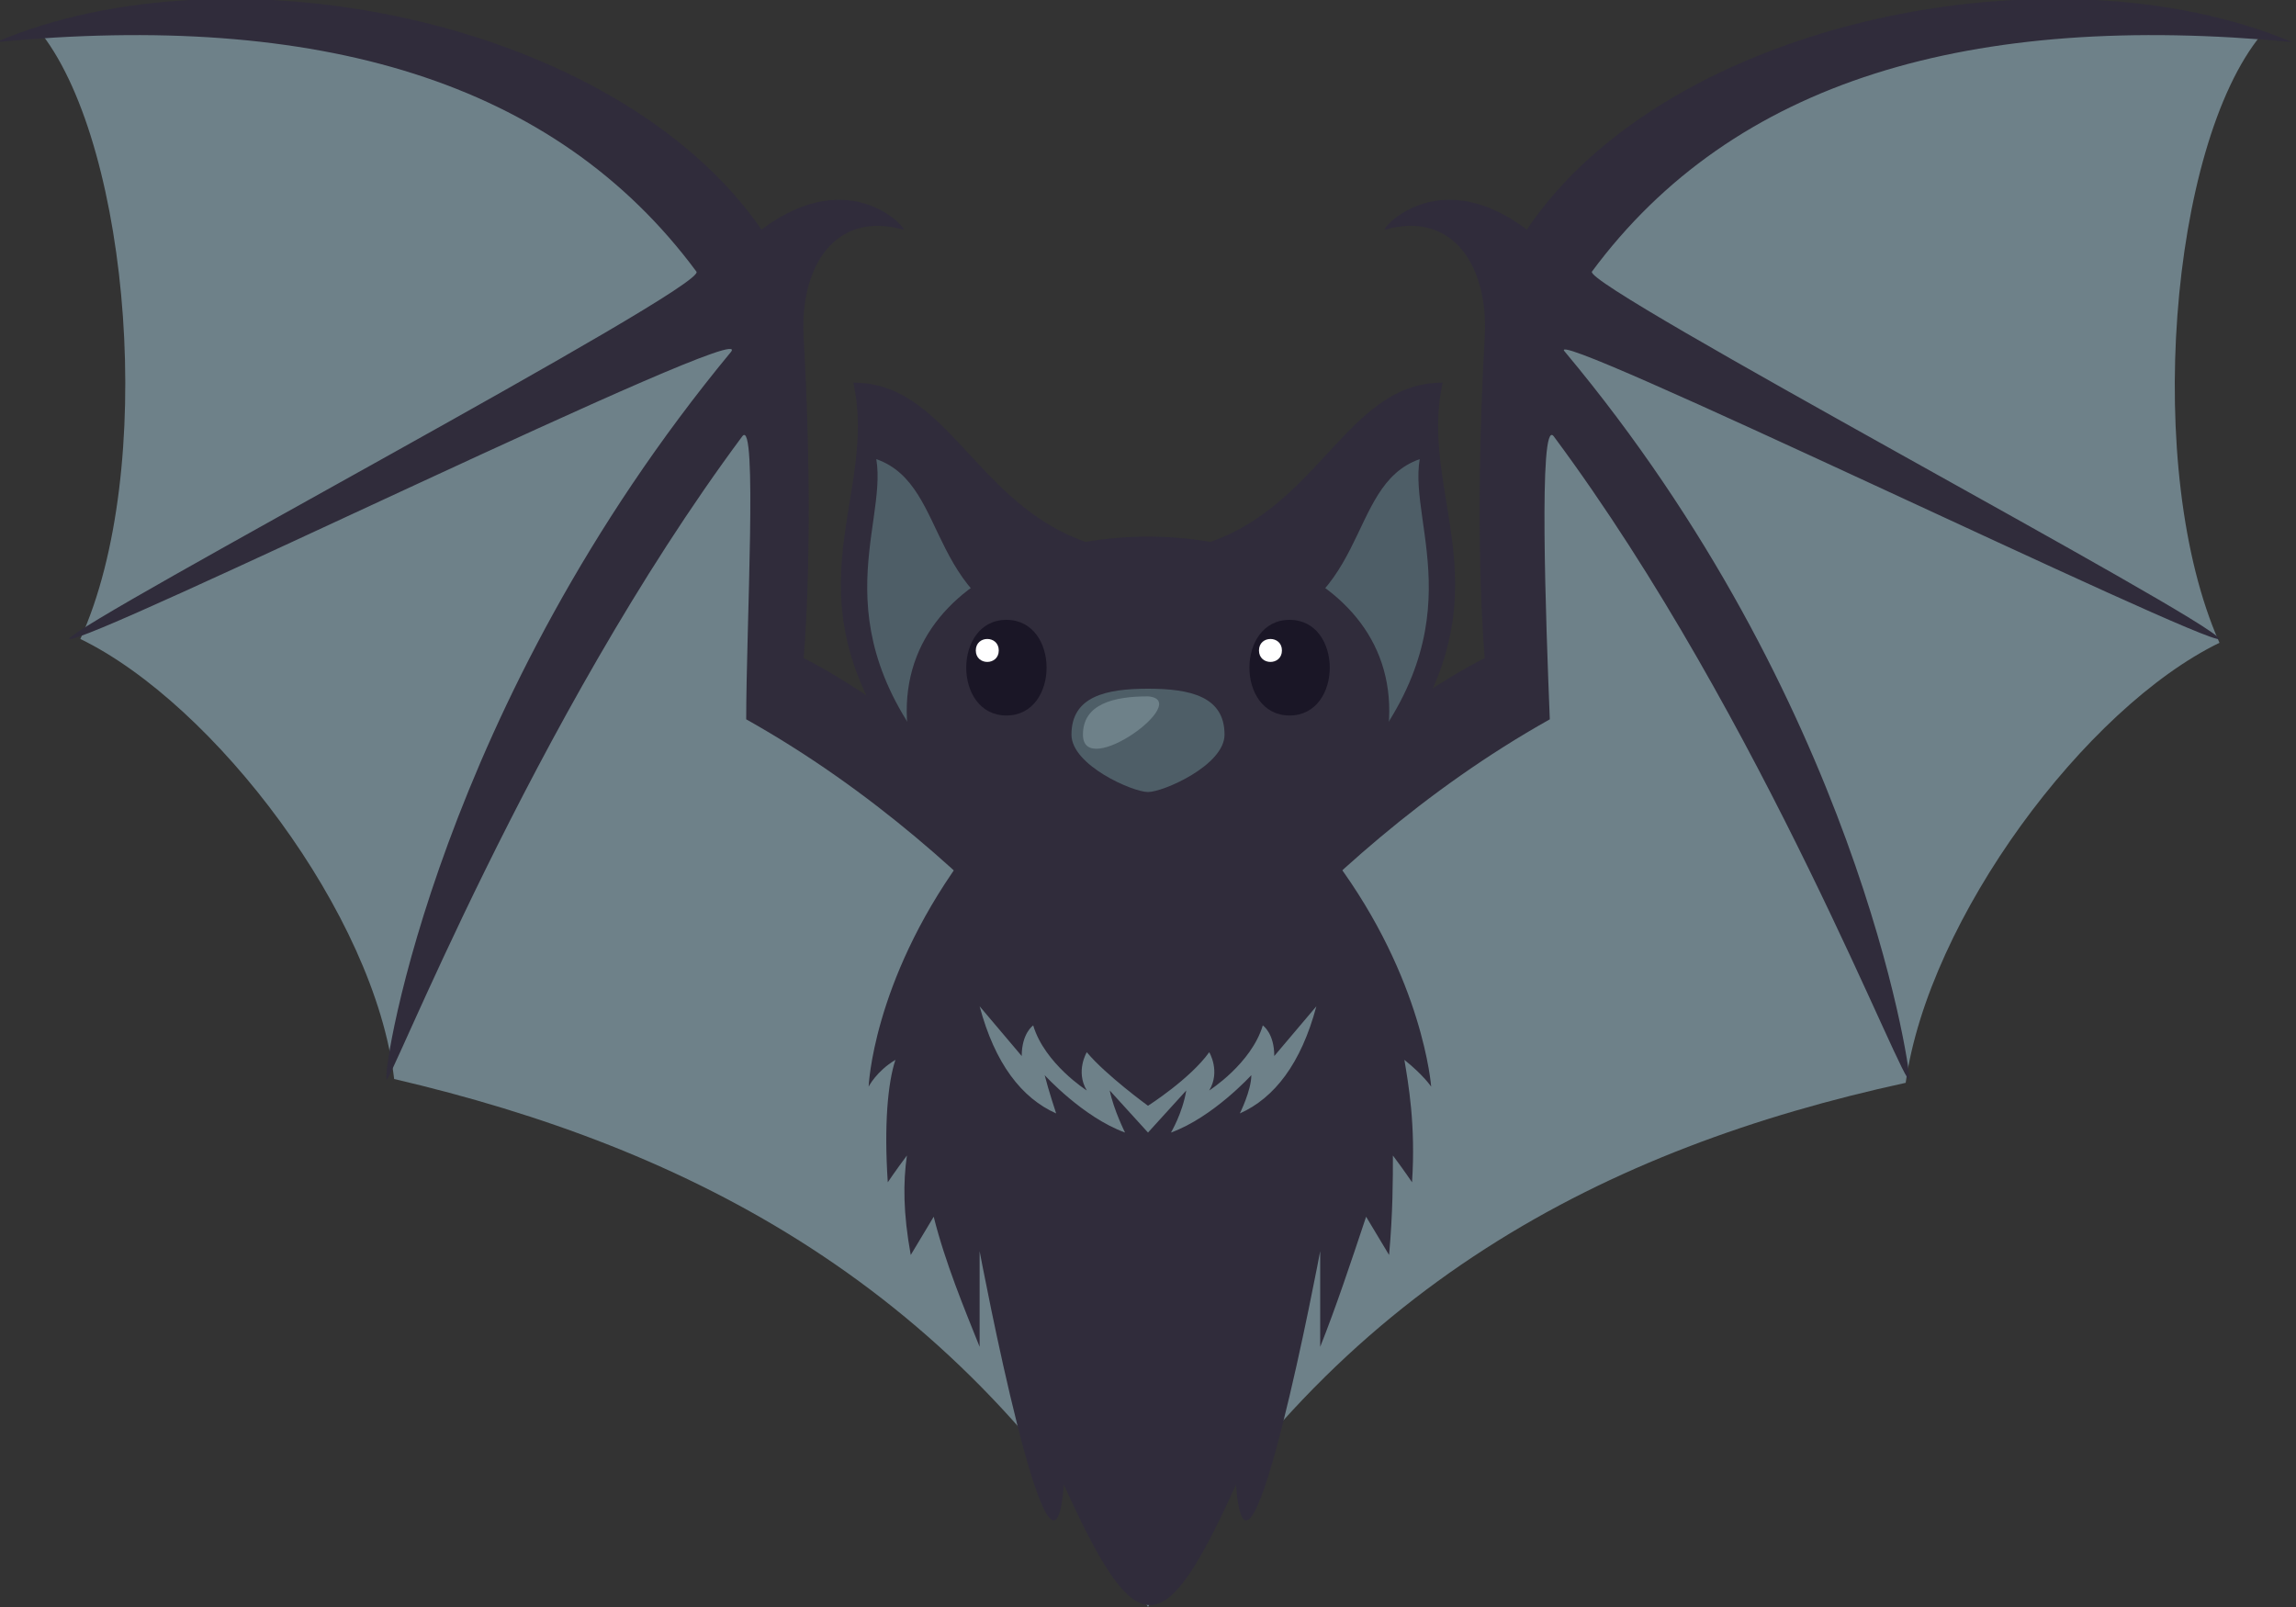 <?xml version="1.0" encoding="utf-8"?>
<!-- Generator: Adobe Illustrator 18.0.0, SVG Export Plug-In . SVG Version: 6.00 Build 0)  -->
<!DOCTYPE svg PUBLIC "-//W3C//DTD SVG 1.1//EN" "http://www.w3.org/Graphics/SVG/1.1/DTD/svg11.dtd">
<svg version="1.1" id="Layer_1" xmlns="http://www.w3.org/2000/svg" xmlns:xlink="http://www.w3.org/1999/xlink" x="0px" y="0px"
	 viewBox="2 11 60 42" enable-background="new 2 11 60 42" xml:space="preserve">
<rect x="2" y="11" width="60" height="42" fill="#333333" stroke="none"/>
<g>
	<path fill="#6E8189" d="M61.1,11.9c-7.7-1.5-14.5-0.1-19.2,6.8c-0.3,5.3-0.1,10.5-0.1,10.5s-5.4,3.2-9.7,9c-4.3-5.8-9.7-9-9.7-9
		s0.2-5.3-0.1-10.5c-4.7-6.8-11.5-8.2-19.2-6.8c2.3,3,3,11.4,1,15.8c3.5,1.7,7.7,7.2,8.2,11.5C20,41,27.1,44.6,32,53
		c4.9-8.4,12-12,19.8-13.7c0.6-4.3,4.7-9.8,8.2-11.5C58,23.3,58.7,14.8,61.1,11.9z"/>
	<path fill="#302C3B" d="M60,27.7c-0.2-0.5-16.6-9.2-16.4-9.6c3.7-5,9.9-6.8,18.3-6c-6.2-2.6-16.3-0.6-20,4.9
		c-2.4-1.8-3.9,0.1-3.7,0c1.8-0.5,2.7,1,2.6,2.8c-0.3,5.3,0,8.4,0,8.4s-4.6,2.2-8.9,8c-4.3-5.8-8.9-8-8.9-8s0.3-3.1,0-8.4
		c-0.1-1.8,0.8-3.3,2.6-2.8c0.2,0.1-1.3-1.8-3.7,0c-3.8-5.5-13.9-7.5-20-4.9c8.4-0.8,14.6,1,18.3,6c0.3,0.4-16.1,9.1-16.4,9.6
		c0.4,0.2,18.1-8.5,17.3-7.5c-7.6,9.2-9.1,18.7-9,19c0,0.4,3.8-9.4,9.3-16.8c0.4-0.5,0.1,5,0.1,7.4c6.6,3.7,10.5,9.7,10.5,9.7
		s3.9-6,10.5-9.7c-0.1-2.5-0.3-7.9,0.1-7.4c5.5,7.4,9.2,17.2,9.3,16.8c0-0.4-1.4-9.9-9-19C42,19.3,59.7,27.9,60,27.7z"/>
	<path fill="#302C3B" d="M26.1,31.4c-3.9-4.7-1.1-7.2-1.8-10.4c2.7,0,3.3,3.8,7,4.4C30.8,25.8,26.5,30.8,26.1,31.4z"/>
	<path fill="#4E5E67" d="M26.9,31.4c-3.6-3.9-1.7-6.6-2-8.4c2,0.7,1.2,4,4.9,4.7C29.3,28,27.3,30.8,26.9,31.4z"/>
	<path fill="#302C3B" d="M37.9,31.4c3.9-4.7,1.1-7.2,1.8-10.4c-2.7,0-3.3,3.8-7,4.4C33.2,25.8,37.5,30.8,37.9,31.4z"/>
	<path fill="#4E5E67" d="M37.1,31.4c3.6-3.9,1.7-6.6,2-8.4c-2,0.7-1.2,4-4.9,4.7C34.7,28,36.7,30.8,37.1,31.4z"/>
	<path fill="#302C3B" d="M27.1,33.5c-7.4-11.3,17.2-11.3,9.8,0c2.3,3.1,2.5,5.9,2.5,5.9s-0.2-0.3-0.7-0.7c0.1,0.6,0.3,1.7,0.2,3.2
		c0,0-0.2-0.3-0.5-0.7c0,0.6,0,1.5-0.1,2.6l-0.6-1c-0.4,1.2-0.8,2.4-1.2,3.4v-2.5c0,0-1.9,10.1-2.2,6.1c-1.9,4.2-2.6,4.2-4.5,0
		c-0.3,4-2.2-6.1-2.2-6.1v2.5c-0.4-1-0.9-2.2-1.2-3.4l-0.6,1c-0.2-1.1-0.2-1.9-0.1-2.6c-0.3,0.4-0.5,0.7-0.5,0.7
		c-0.1-1.5,0-2.6,0.2-3.2c-0.5,0.3-0.7,0.7-0.7,0.7S24.8,36.7,27.1,33.5z"/>
	<path fill="#6E8189" d="M28.7,38.6c0-0.6,0.3-0.8,0.3-0.8c0.3,1,1.4,1.7,1.4,1.7c-0.3-0.5,0-1,0-1c0.5,0.6,1.6,1.4,1.6,1.4
		s1.1-0.7,1.6-1.4c0,0,0.3,0.5,0,1c0,0,1.1-0.7,1.4-1.7c0,0,0.3,0.2,0.3,0.8l1.1-1.3c-0.4,1.5-1.1,2.4-2,2.8c0,0,0.3-0.6,0.3-1
		c0,0-1,1.1-2.1,1.5c0,0,0.3-0.5,0.4-1.1l-1,1.1l-1-1.1c0.1,0.5,0.4,1.1,0.4,1.1c-1.1-0.4-2.1-1.5-2.1-1.5c0.1,0.4,0.3,1,0.3,1
		c-0.9-0.4-1.6-1.3-2-2.8L28.7,38.6z"/>
	<path fill="#1A1626" d="M28.3,29.7c-1.4,0-1.4-2.5,0-2.5C29.7,27.2,29.7,29.7,28.3,29.7z"/>
	<path id="Shape_4_" fill="#FFFFFF" d="M28.1,28c0,0.4-0.6,0.4-0.6,0C27.5,27.6,28.1,27.6,28.1,28L28.1,28z"/>
	<path fill="#1A1626" d="M35.7,29.7c-1.4,0-1.4-2.5,0-2.5C37.1,27.2,37.1,29.7,35.7,29.7z"/>
	<path id="Shape_11_" fill="#FFFFFF" d="M35.5,28c0,0.4-0.6,0.4-0.6,0C34.9,27.6,35.5,27.6,35.5,28L35.5,28z"/>
	<path fill="#4E5E67" d="M30,30.2c0-1,0.9-1.2,2-1.2s2,0.2,2,1.2c0,0.8-1.6,1.5-2,1.5S30,31,30,30.2z"/>
	<path fill="#6E8189" d="M30.3,30.2c0-0.8,0.8-1,1.7-1C33.2,29.3,30.3,31.4,30.3,30.2z"/>
</g>
</svg>
